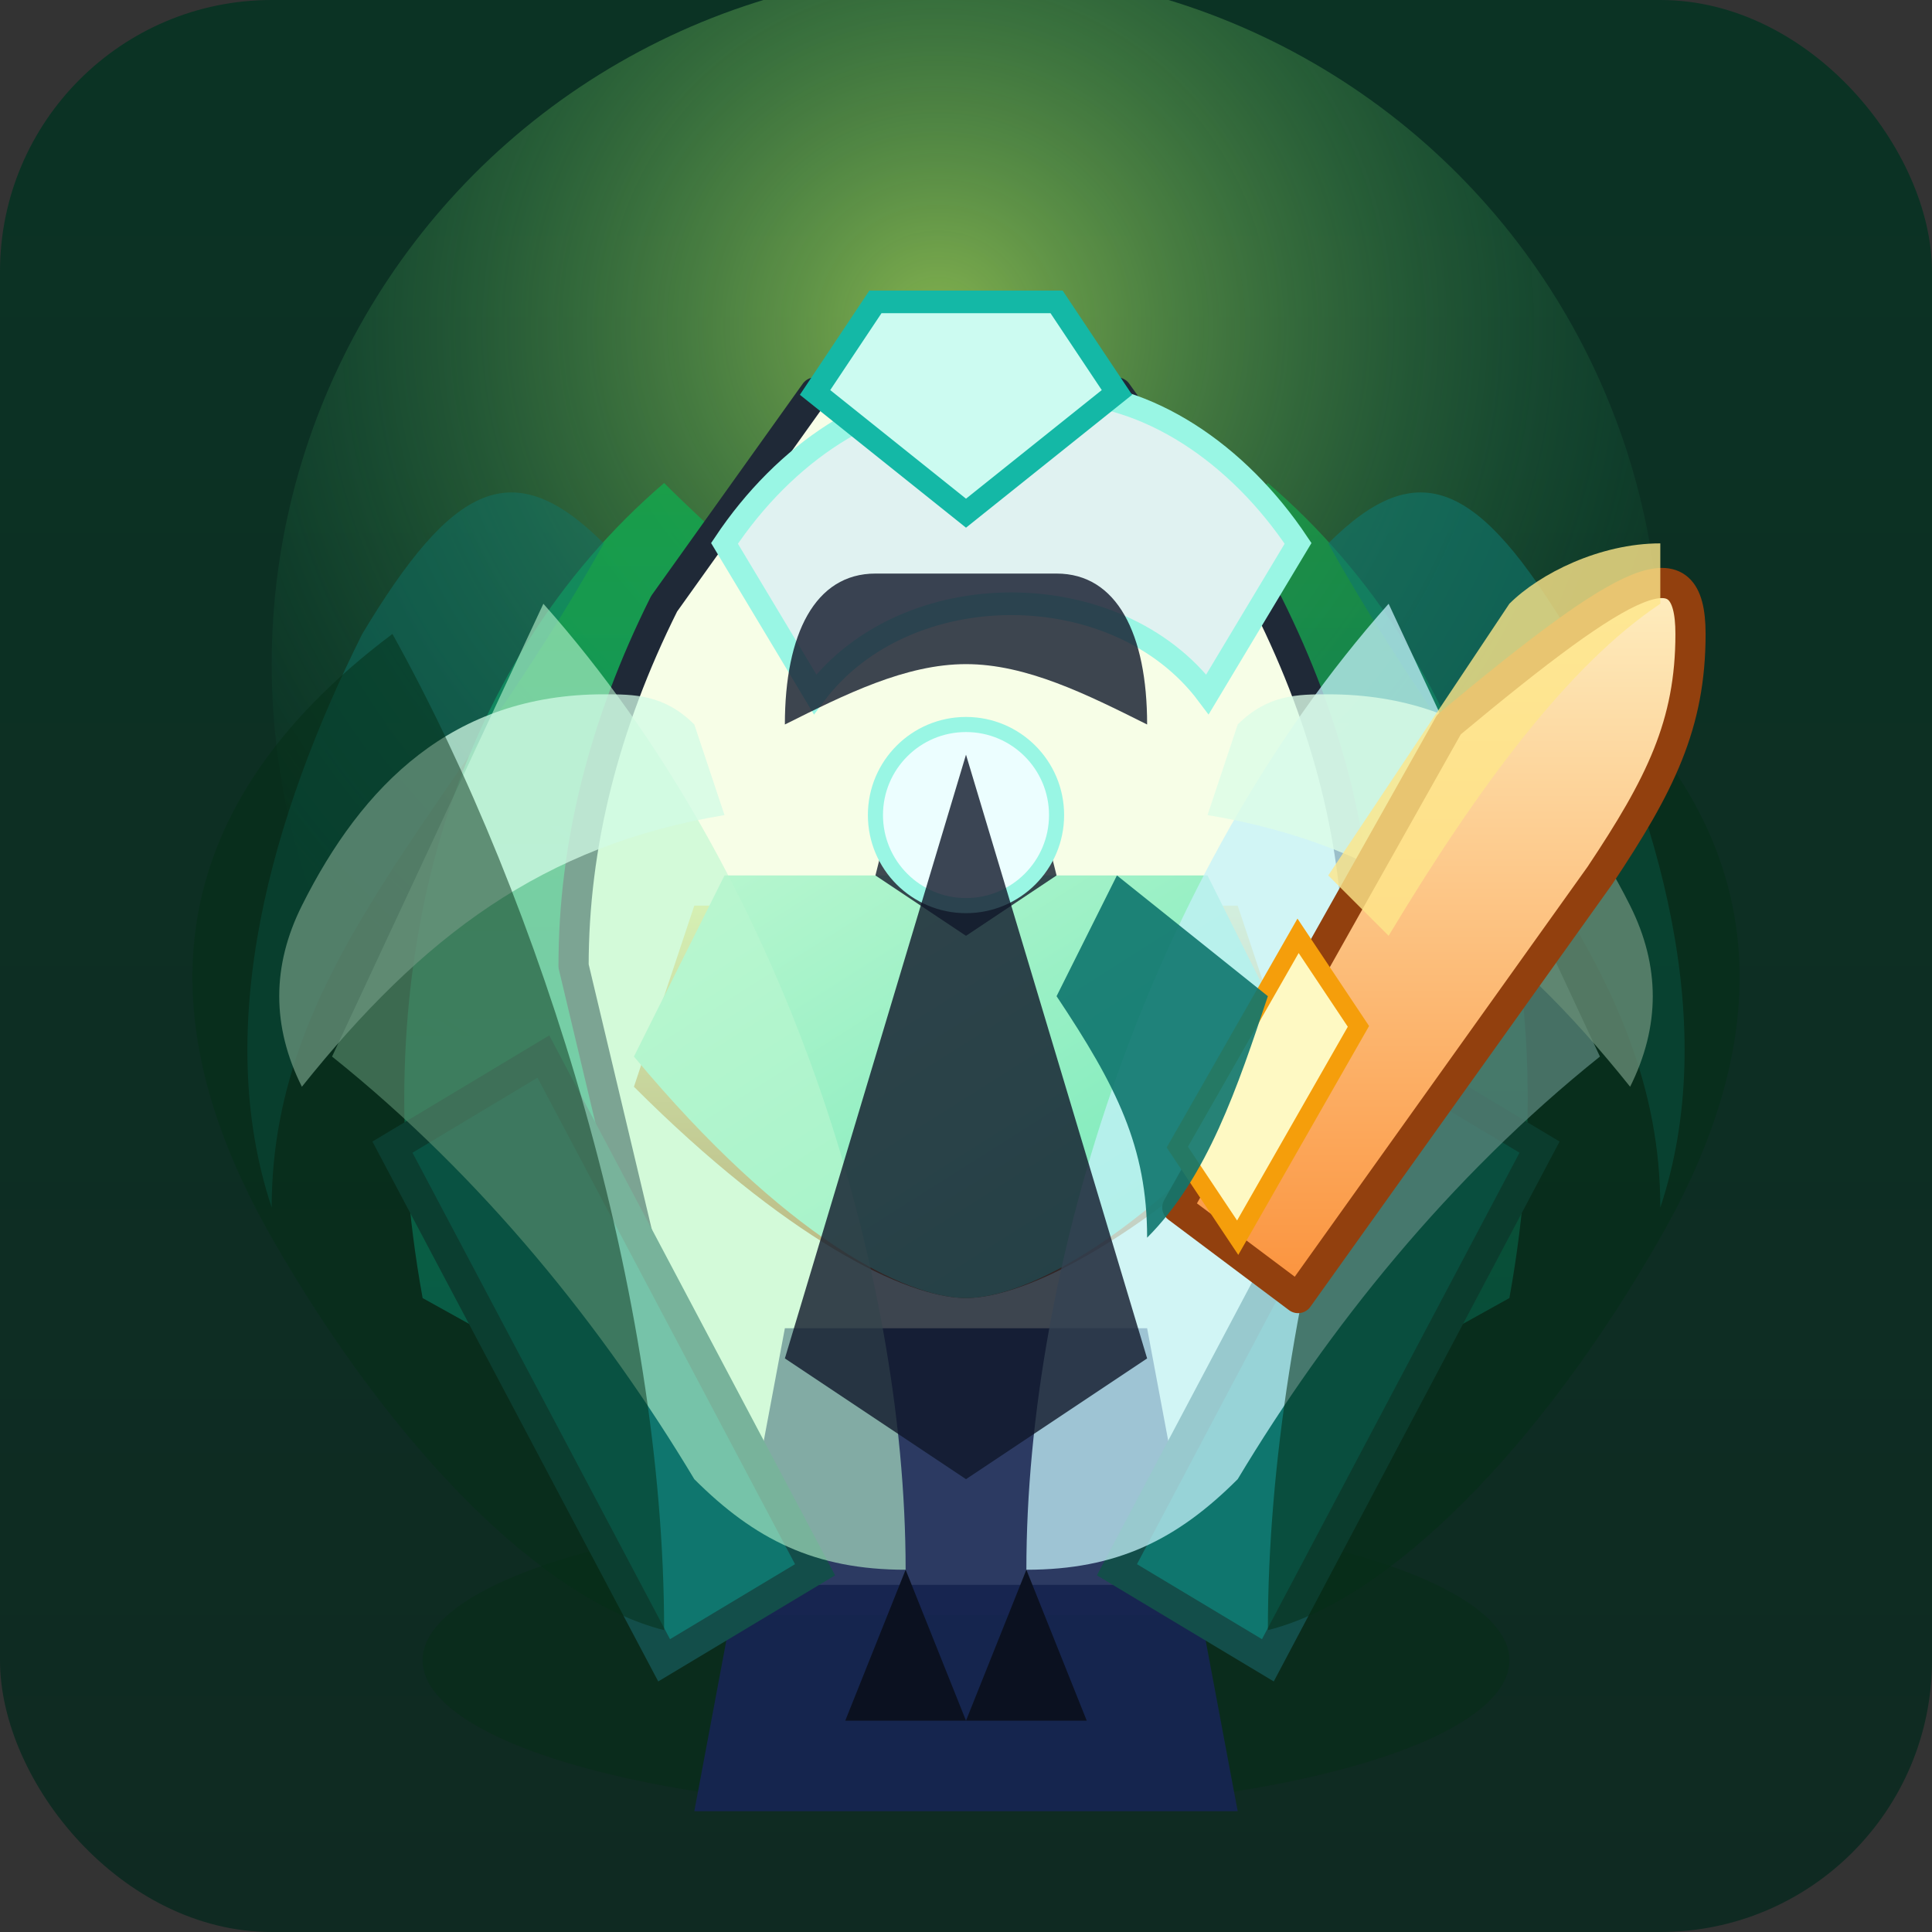 <?xml version="1.0" encoding="UTF-8"?>
<svg xmlns="http://www.w3.org/2000/svg" viewBox="0 0 128 128" role="img" aria-labelledby="title desc">
  <rect x="0" y="0" width="128" height="128" fill="#333333" stroke="none"/>
  <title id="title">Glacial Pathfinder</title>
  <desc id="desc">Ranger with emerald cloak, crystalline bow, and quiver of frost-tipped arrows.</desc>
  <defs>
    <linearGradient id="archer-bg" x1="0" y1="0" x2="0" y2="1">
      <stop offset="0%" stop-color="#0b3324" />
      <stop offset="100%" stop-color="#0f2a22" />
    </linearGradient>
    <radialGradient id="archer-glow" cx="48%" cy="26%" r="62%">
      <stop offset="0%" stop-color="rgba(190, 242, 100, 0.78)" />
      <stop offset="100%" stop-color="rgba(4, 120, 87, 0)" />
    </radialGradient>
    <linearGradient id="archer-cloak" x1="0" y1="0" x2="0" y2="1">
      <stop offset="0%" stop-color="#16a34a" />
      <stop offset="100%" stop-color="#0d9488" />
    </linearGradient>
    <linearGradient id="archer-leather" x1="0" y1="0" x2="0" y2="1">
      <stop offset="0%" stop-color="#fde68a" />
      <stop offset="100%" stop-color="#b45309" />
    </linearGradient>
    <linearGradient id="archer-trim" x1="0" y1="0" x2="1" y2="1">
      <stop offset="0%" stop-color="#bbf7d0" />
      <stop offset="100%" stop-color="#6ee7b7" />
    </linearGradient>
    <linearGradient id="archer-bow" x1="0" y1="0" x2="0" y2="1">
      <stop offset="0%" stop-color="#fef3c7" />
      <stop offset="100%" stop-color="#fb923c" />
    </linearGradient>
  </defs>
  <rect width="128" height="128" rx="18" fill="url(#archer-bg)" />
  <circle cx="64" cy="44" r="46" fill="url(#archer-glow)" opacity="0.85" />
  <ellipse cx="64" cy="110" rx="36" ry="10" fill="#052e16" opacity="0.45" />
  <path d="M44 32c-14 12-20 32-16 54l18 10c0-20 8-36 18-44-6-8-14-14-20-20z" fill="url(#archer-cloak)" opacity="0.9" />
  <path d="M84 32c14 12 20 32 16 54l-18 10c0-20-8-36-18-44 6-8 14-14 20-20z" fill="url(#archer-cloak)" opacity="0.7" />
  <path d="M54 26l-10 14c-4 8-6 16-6 24l10 42h32l10-42c0-8-2-16-6-24L74 26H54z" fill="#f7fee7" stroke="#1f2937" stroke-width="2" stroke-linejoin="round" />
  <path d="M46 60h36l4 12c-10 10-18 14-22 14s-12-4-22-14l4-12z" fill="url(#archer-leather)" />
  <path d="M64 26c-6 0-12 4-16 10l6 10c6-8 20-8 26 0l6-10c-4-6-10-10-16-10z" fill="#e0f2f1" stroke="#99f6e4" stroke-width="1.5" />
  <path d="M58 20h12l4 6-10 8-10-8 4-6z" fill="#ccfbf1" stroke="#14b8a6" stroke-width="1.5" />
  <path d="M52 88l-6 32h36l-6-32H52z" fill="#172554" opacity="0.9" />
  <path d="M36 70l-10 6 18 34 10-6-18-34z" fill="#0f766e" stroke="#134e4a" stroke-width="2" />
  <path d="M92 70l10 6-18 34-10-6 18-34z" fill="#0f766e" stroke="#134e4a" stroke-width="2" />
  <path d="M88 36c10 18 22 28 22 44 4-12 0-26-6-38-6-10-10-12-16-6z" fill="#0f766e" opacity="0.6" />
  <path d="M40 36c-10 18-22 28-22 44-4-12 0-26 6-38 6-10 10-12 16-6z" fill="#0f766e" opacity="0.45" />
  <path d="M48 58l-6 12c10 12 18 16 22 16s12-4 22-16l-6-12H48z" fill="url(#archer-trim)" />
  <path d="M60 50h8l2 8-6 4-6-4 2-8z" fill="#1f2937" opacity="0.85" />
  <circle cx="64" cy="54" r="6" fill="#ecfeff" stroke="#99f6e4" stroke-width="1" />
  <path d="M58 38c-4 0-6 4-6 10 4-2 8-4 12-4s8 2 12 4c0-6-2-10-6-10H58z" fill="#0f172a" opacity="0.8" />
  <path d="M92 40c-16 18-24 44-24 64 6 0 10-2 14-6 6-10 14-20 24-28l-14-30z" fill="#c4f1f9" opacity="0.75" />
  <path d="M36 40c16 18 24 44 24 64-6 0-10-2-14-6-6-10-14-20-24-28l14-30z" fill="#bbf7d0" opacity="0.6" />
  <path d="M88 46c-2 0-4 0-6 2l-2 6c12 2 20 8 28 18 2-4 2-8 0-12-4-8-10-14-20-14z" fill="#dcfce7" opacity="0.8" />
  <path d="M40 46c2 0 4 0 6 2l2 6c-12 2-20 8-28 18-2-4-2-8 0-12 4-8 10-14 20-14z" fill="#d1fae5" opacity="0.75" />
  <path d="M102 42c-10 18-18 44-18 66 8-2 18-12 26-26 8-14 8-28-8-40z" fill="#052e16" opacity="0.55" />
  <path d="M26 42c10 18 18 44 18 66-8-2-18-12-26-26-8-14-8-28 8-40z" fill="#052e16" opacity="0.5" />
  <path d="M96 48c12-10 16-12 16-6s-2 10-6 16l-20 28-8-6 18-32z" fill="url(#archer-bow)" stroke="#92400e" stroke-width="2" stroke-linecap="round" stroke-linejoin="round" />
  <path d="M100 40c2-2 6-4 10-4v4c-6 4-12 12-18 22l-4-4 12-18z" fill="#fde68a" opacity="0.8" />
  <path d="M86 62l-8 14 4 6 8-14-4-6z" fill="#fef9c3" stroke="#f59e0b" stroke-width="1.2" />
  <path d="M74 58l-4 8c4 6 6 10 6 16 4-4 6-10 8-16l-10-8z" fill="#0f766e" opacity="0.9" />
  <path d="M52 90l12 8 12-8-12-40-12 40z" fill="#0f172a" opacity="0.8" />
  <path d="M60 104l4 10h-8l4-10z" fill="#0b1120" />
  <path d="M68 104l4 10h-8l4-10z" fill="#0b1120" />
</svg>
